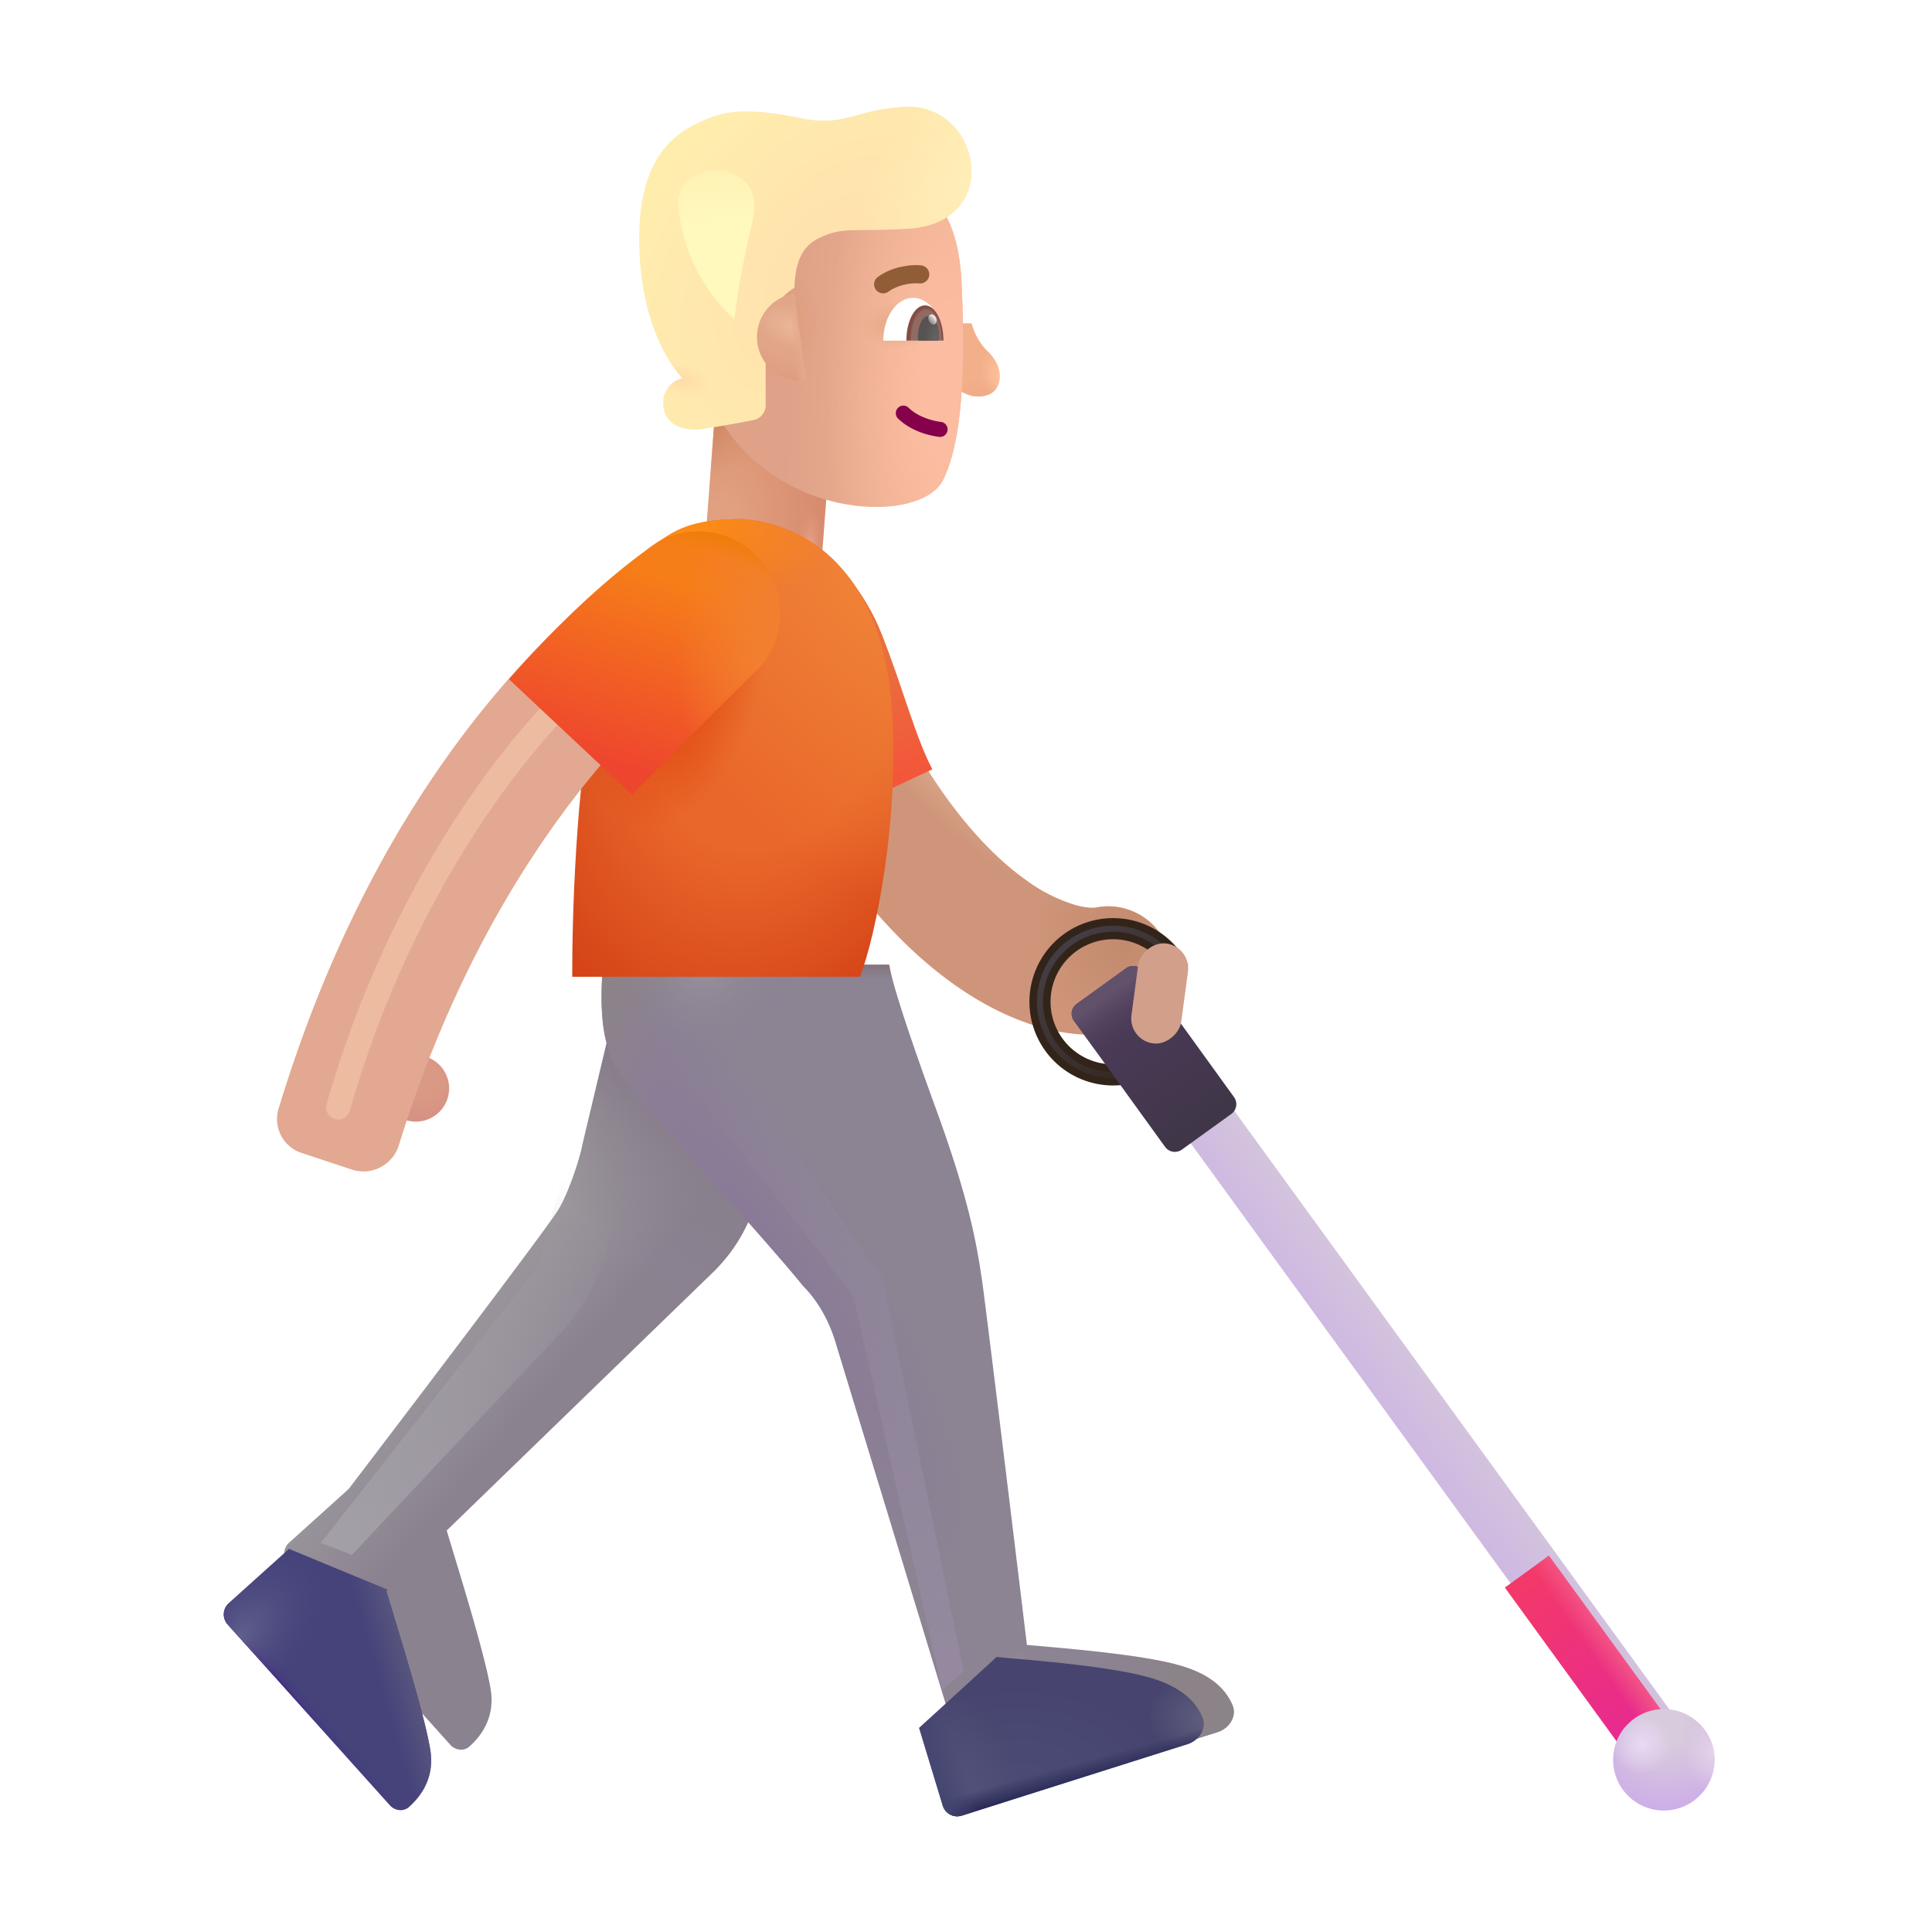 <svg xmlns="http://www.w3.org/2000/svg" width="1em" height="1em" viewBox="0 0 32 32"><g fill="none"><g filter="url(#IconifyId195ad048a32870fdf151783)"><path fill="#CF957A" fill-rule="evenodd" d="M13.796 11.817a1.05 1.05 0 0 0-.486 1.403c1.832 3.77 4.236 4.912 5.72 4.627a1.05 1.05 0 1 0-.395-2.062s-.027.004-.082 0a1.2 1.2 0 0 1-.24-.044a2.7 2.7 0 0 1-.804-.404c-.65-.457-1.494-1.354-2.31-3.035a1.05 1.05 0 0 0-1.403-.485" clip-rule="evenodd"/><path fill="url(#IconifyId195ad048a32870fdf151726)" fill-rule="evenodd" d="M13.796 11.817a1.05 1.05 0 0 0-.486 1.403c1.832 3.77 4.236 4.912 5.72 4.627a1.05 1.05 0 1 0-.395-2.062s-.027.004-.082 0a1.2 1.2 0 0 1-.24-.044a2.7 2.7 0 0 1-.804-.404c-.65-.457-1.494-1.354-2.31-3.035a1.05 1.05 0 0 0-1.403-.485" clip-rule="evenodd"/><path fill="url(#IconifyId195ad048a32870fdf151727)" fill-rule="evenodd" d="M13.796 11.817a1.05 1.05 0 0 0-.486 1.403c1.832 3.77 4.236 4.912 5.72 4.627a1.05 1.05 0 1 0-.395-2.062s-.027.004-.082 0a1.2 1.2 0 0 1-.24-.044a2.7 2.7 0 0 1-.804-.404c-.65-.457-1.494-1.354-2.31-3.035a1.05 1.05 0 0 0-1.403-.485" clip-rule="evenodd"/></g><path stroke="#33241A" stroke-width=".35" d="M19.523 16.058a1.211 1.211 0 1 0-.102 1.24"/><g filter="url(#IconifyId195ad048a32870fdf151784)"><path stroke="url(#IconifyId195ad048a32870fdf151763)" stroke-width=".1" d="M19.537 16.088a1.211 1.211 0 1 0-.117 1.212"/></g><g filter="url(#IconifyId195ad048a32870fdf151785)"><path fill="url(#IconifyId195ad048a32870fdf151764)" fill-rule="evenodd" d="M19.344 17.85a.45.45 0 0 0-.1.629l7.774 10.695a.45.45 0 0 0 .728-.53L19.972 17.95a.45.45 0 0 0-.628-.1" clip-rule="evenodd"/></g><path fill="url(#IconifyId195ad048a32870fdf151765)" d="m24.925 26.295l2.093 2.88a.45.45 0 0 0 .728-.53l-2.092-2.878z"/><path fill="url(#IconifyId195ad048a32870fdf151766)" d="m24.925 26.295l2.093 2.88a.45.45 0 0 0 .728-.53l-2.092-2.878z"/><g filter="url(#IconifyId195ad048a32870fdf151786)"><circle cx=".84" cy=".84" r=".84" fill="url(#IconifyId195ad048a32870fdf151728)" transform="matrix(-1 0 0 1 28.398 28.308)"/><circle cx=".84" cy=".84" r=".84" fill="url(#IconifyId195ad048a32870fdf151729)" transform="matrix(-1 0 0 1 28.398 28.308)"/><circle cx=".84" cy=".84" r=".84" fill="url(#IconifyId195ad048a32870fdf151730)" transform="matrix(-1 0 0 1 28.398 28.308)"/></g><g filter="url(#IconifyId195ad048a32870fdf151787)"><path fill="url(#IconifyId195ad048a32870fdf151767)" d="M18.93 16.083a.2.2 0 0 0-.28-.045l-.817.59a.2.2 0 0 0-.045.28l1.51 2.089a.2.2 0 0 0 .278.044l.818-.59a.2.2 0 0 0 .045-.28z"/><path fill="url(#IconifyId195ad048a32870fdf151768)" d="M18.93 16.083a.2.2 0 0 0-.28-.045l-.817.59a.2.2 0 0 0-.045.28l1.51 2.089a.2.2 0 0 0 .278.044l.818-.59a.2.2 0 0 0 .045-.28z"/></g><g filter="url(#IconifyId195ad048a32870fdf151788)"><rect width=".832" height="1.669" fill="#D19F8A" rx=".416" transform="scale(-1 1)rotate(-7.657 107.238 156.391)"/></g><path fill="url(#IconifyId195ad048a32870fdf151731)" d="M0 0h1.946v3.44H0z" transform="scale(-1 1)rotate(-4.337 82.128 185.62)"/><path fill="url(#IconifyId195ad048a32870fdf151732)" d="M0 0h1.946v3.44H0z" transform="scale(-1 1)rotate(-4.337 82.128 185.62)"/><path fill="url(#IconifyId195ad048a32870fdf151733)" d="M0 0h1.946v3.44H0z" transform="scale(-1 1)rotate(-4.337 82.128 185.62)"/><path fill="url(#IconifyId195ad048a32870fdf151734)" d="M16.352 5.812a1 1 0 0 1-.258-.457h-.18V6.48c.215.137.522.115.613-.09c.078-.175.02-.394-.175-.578"/><path fill="url(#IconifyId195ad048a32870fdf151735)" d="M16.352 5.812a1 1 0 0 1-.258-.457h-.18V6.48c.215.137.522.115.613-.09c.078-.175.02-.394-.175-.578"/><g filter="url(#IconifyId195ad048a32870fdf151789)"><path fill="url(#IconifyId195ad048a32870fdf151769)" d="M16.125 4.848c-.039-.8-.298-1.187-.42-1.3h-3.733l-.062 3.164c.866 2.121 3.511 2.212 3.906 1.445s.353-2.381.309-3.309"/><path fill="url(#IconifyId195ad048a32870fdf151736)" d="M16.125 4.848c-.039-.8-.298-1.187-.42-1.3h-3.733l-.062 3.164c.866 2.121 3.511 2.212 3.906 1.445s.353-2.381.309-3.309"/><path fill="url(#IconifyId195ad048a32870fdf151737)" d="M16.125 4.848c-.039-.8-.298-1.187-.42-1.3h-3.733l-.062 3.164c.866 2.121 3.511 2.212 3.906 1.445s.353-2.381.309-3.309"/><path fill="url(#IconifyId195ad048a32870fdf151738)" d="M16.125 4.848c-.039-.8-.298-1.187-.42-1.3h-3.733l-.062 3.164c.866 2.121 3.511 2.212 3.906 1.445s.353-2.381.309-3.309"/></g><g filter="url(#IconifyId195ad048a32870fdf151790)"><path fill="url(#IconifyId195ad048a32870fdf151739)" d="M15.974 2.496a1.025 1.025 0 0 0-.984-.578c-.86.047-.977.344-1.754.183c-.822-.169-1.227-.12-1.578.04l-.007.003c-.347.157-1.064.483-1.064 1.95c0 1.351.482 2.065.715 2.32l-.046.016c-.231.084-.327.33-.243.562c.071.198.322.311.637.262c.36-.057.624-.106.832-.147a.25.25 0 0 0 .2-.244V5.75c0-.469.33-.749.476-.832c.015-.484.164-.707.406-.824c.4-.194.526-.098 1.484-.157c.965-.058 1.223-.832.926-1.441"/><path fill="url(#IconifyId195ad048a32870fdf151740)" d="M15.974 2.496a1.025 1.025 0 0 0-.984-.578c-.86.047-.977.344-1.754.183c-.822-.169-1.227-.12-1.578.04l-.007.003c-.347.157-1.064.483-1.064 1.95c0 1.351.482 2.065.715 2.32l-.046.016c-.231.084-.327.33-.243.562c.071.198.322.311.637.262c.36-.057.624-.106.832-.147a.25.25 0 0 0 .2-.244V5.75c0-.469.33-.749.476-.832c.015-.484.164-.707.406-.824c.4-.194.526-.098 1.484-.157c.965-.058 1.223-.832.926-1.441"/><path fill="url(#IconifyId195ad048a32870fdf151741)" d="M15.974 2.496a1.025 1.025 0 0 0-.984-.578c-.86.047-.977.344-1.754.183c-.822-.169-1.227-.12-1.578.04l-.007.003c-.347.157-1.064.483-1.064 1.95c0 1.351.482 2.065.715 2.32l-.046.016c-.231.084-.327.33-.243.562c.071.198.322.311.637.262c.36-.057.624-.106.832-.147a.25.25 0 0 0 .2-.244V5.75c0-.469.33-.749.476-.832c.015-.484.164-.707.406-.824c.4-.194.526-.098 1.484-.157c.965-.058 1.223-.832.926-1.441"/></g><path fill="url(#IconifyId195ad048a32870fdf151742)" d="m13.354 6.303l-.2-1.44a.727.727 0 0 0 .2 1.44"/><path fill="url(#IconifyId195ad048a32870fdf151743)" d="m13.354 6.303l-.2-1.44a.727.727 0 0 0 .2 1.44"/><path fill="url(#IconifyId195ad048a32870fdf151770)" d="m13.354 6.303l-.2-1.44a.727.727 0 0 0 .2 1.44"/><g filter="url(#IconifyId195ad048a32870fdf151791)"><path fill="url(#IconifyId195ad048a32870fdf151771)" d="m8.65 19.945l.89-3.734h1.781c.052.614.152 2.215.29 3.515s-.493 2.032-.766 2.313L6.399 26.35c.198.662.627 2.025.727 2.625c.077.462-.145.768-.351.953c-.093.083-.235.064-.318-.03l-2.688-2.995a.25.25 0 0 1 .02-.352l.985-.888c1.042-1.365 3.19-4.194 3.453-4.594c.182-.276.39-.917.422-1.125"/><path fill="url(#IconifyId195ad048a32870fdf151744)" d="m8.65 19.945l.89-3.734h1.781c.052.614.152 2.215.29 3.515s-.493 2.032-.766 2.313L6.399 26.35c.198.662.627 2.025.727 2.625c.077.462-.145.768-.351.953c-.093.083-.235.064-.318-.03l-2.688-2.995a.25.25 0 0 1 .02-.352l.985-.888c1.042-1.365 3.19-4.194 3.453-4.594c.182-.276.39-.917.422-1.125"/><path fill="url(#IconifyId195ad048a32870fdf151745)" d="m8.65 19.945l.89-3.734h1.781c.052.614.152 2.215.29 3.515s-.493 2.032-.766 2.313L6.399 26.35c.198.662.627 2.025.727 2.625c.077.462-.145.768-.351.953c-.093.083-.235.064-.318-.03l-2.688-2.995a.25.25 0 0 1 .02-.352l.985-.888c1.042-1.365 3.19-4.194 3.453-4.594c.182-.276.39-.917.422-1.125"/></g><g filter="url(#IconifyId195ad048a32870fdf151792)"><path fill="#8C8393" d="M15.001 18.562c-.383-1.05-.716-2.028-.773-2.383H9.486c-.1 1.375.144 1.713.773 2.422c.693.782 2.172 2.43 2.54 2.895c.35.35.5.789.554.98l2.262 7.43a.25.25 0 0 0 .315.166l3.737-1.183c.195-.061.326-.265.244-.452c-.107-.245-.333-.5-.886-.656c-.663-.187-1.943-.284-2.516-.336c-.213-1.766-.66-5.431-.734-5.969c-.094-.672-.227-1.414-.774-2.914"/><path fill="url(#IconifyId195ad048a32870fdf151746)" d="M15.001 18.562c-.383-1.05-.716-2.028-.773-2.383H9.486c-.1 1.375.144 1.713.773 2.422c.693.782 2.172 2.43 2.54 2.895c.35.35.5.789.554.98l2.262 7.43a.25.25 0 0 0 .315.166l3.737-1.183c.195-.061.326-.265.244-.452c-.107-.245-.333-.5-.886-.656c-.663-.187-1.943-.284-2.516-.336c-.213-1.766-.66-5.431-.734-5.969c-.094-.672-.227-1.414-.774-2.914"/><path fill="url(#IconifyId195ad048a32870fdf151747)" d="M15.001 18.562c-.383-1.05-.716-2.028-.773-2.383H9.486c-.1 1.375.144 1.713.773 2.422c.693.782 2.172 2.43 2.54 2.895c.35.35.5.789.554.98l2.262 7.43a.25.25 0 0 0 .315.166l3.737-1.183c.195-.061.326-.265.244-.452c-.107-.245-.333-.5-.886-.656c-.663-.187-1.943-.284-2.516-.336c-.213-1.766-.66-5.431-.734-5.969c-.094-.672-.227-1.414-.774-2.914"/><path fill="url(#IconifyId195ad048a32870fdf151772)" d="M15.001 18.562c-.383-1.05-.716-2.028-.773-2.383H9.486c-.1 1.375.144 1.713.773 2.422c.693.782 2.172 2.43 2.54 2.895c.35.35.5.789.554.98l2.262 7.43a.25.25 0 0 0 .315.166l3.737-1.183c.195-.061.326-.265.244-.452c-.107-.245-.333-.5-.886-.656c-.663-.187-1.943-.284-2.516-.336c-.213-1.766-.66-5.431-.734-5.969c-.094-.672-.227-1.414-.774-2.914"/><path fill="url(#IconifyId195ad048a32870fdf151748)" d="M15.001 18.562c-.383-1.05-.716-2.028-.773-2.383H9.486c-.1 1.375.144 1.713.773 2.422c.693.782 2.172 2.43 2.54 2.895c.35.35.5.789.554.98l2.262 7.43a.25.25 0 0 0 .315.166l3.737-1.183c.195-.061.326-.265.244-.452c-.107-.245-.333-.5-.886-.656c-.663-.187-1.943-.284-2.516-.336c-.213-1.766-.66-5.431-.734-5.969c-.094-.672-.227-1.414-.774-2.914"/><path fill="url(#IconifyId195ad048a32870fdf151749)" d="M15.001 18.562c-.383-1.05-.716-2.028-.773-2.383H9.486c-.1 1.375.144 1.713.773 2.422c.693.782 2.172 2.43 2.54 2.895c.35.35.5.789.554.98l2.262 7.43a.25.25 0 0 0 .315.166l3.737-1.183c.195-.061.326-.265.244-.452c-.107-.245-.333-.5-.886-.656c-.663-.187-1.943-.284-2.516-.336c-.213-1.766-.66-5.431-.734-5.969c-.094-.672-.227-1.414-.774-2.914"/></g><path fill="url(#IconifyId195ad048a32870fdf151750)" d="m15.224 28.62l.391 1.286a.25.25 0 0 0 .315.166l3.737-1.183c.195-.061.326-.265.244-.452c-.107-.245-.333-.5-.886-.656c-.591-.167-1.673-.262-2.306-.317l-.21-.019v-.002z"/><path fill="url(#IconifyId195ad048a32870fdf151751)" d="m15.224 28.62l.391 1.286a.25.25 0 0 0 .315.166l3.737-1.183c.195-.061.326-.265.244-.452c-.107-.245-.333-.5-.886-.656c-.591-.167-1.673-.262-2.306-.317l-.21-.019v-.002z"/><path fill="url(#IconifyId195ad048a32870fdf151752)" d="m15.224 28.62l.391 1.286a.25.25 0 0 0 .315.166l3.737-1.183c.195-.061.326-.265.244-.452c-.107-.245-.333-.5-.886-.656c-.591-.167-1.673-.262-2.306-.317l-.21-.019v-.002z"/><path fill="url(#IconifyId195ad048a32870fdf151773)" d="m15.224 28.62l.391 1.286a.25.25 0 0 0 .315.166l3.737-1.183c.195-.061.326-.265.244-.452c-.107-.245-.333-.5-.886-.656c-.591-.167-1.673-.262-2.306-.317l-.21-.019v-.002z"/><path fill="url(#IconifyId195ad048a32870fdf151774)" d="m15.224 28.62l.391 1.286a.25.25 0 0 0 .315.166l3.737-1.183c.195-.061.326-.265.244-.452c-.107-.245-.333-.5-.886-.656c-.591-.167-1.673-.262-2.306-.317l-.21-.019v-.002z"/><path fill="#45437A" d="m4.783 25.653l1.638.678l-.022.02l.107.355c.217.713.536 1.764.62 2.27c.077.462-.145.768-.35.953c-.094.083-.235.064-.319-.03L3.77 26.905a.25.25 0 0 1 .02-.352l.985-.888z"/><path fill="url(#IconifyId195ad048a32870fdf151775)" d="m4.783 25.653l1.638.678l-.022.02l.107.355c.217.713.536 1.764.62 2.27c.077.462-.145.768-.35.953c-.094.083-.235.064-.319-.03L3.77 26.905a.25.25 0 0 1 .02-.352l.985-.888z"/><path fill="url(#IconifyId195ad048a32870fdf151776)" d="m4.783 25.653l1.638.678l-.022.02l.107.355c.217.713.536 1.764.62 2.27c.077.462-.145.768-.35.953c-.094.083-.235.064-.319-.03L3.77 26.905a.25.25 0 0 1 .02-.352l.985-.888z"/><path fill="url(#IconifyId195ad048a32870fdf151753)" d="m4.783 25.653l1.638.678l-.022.02l.107.355c.217.713.536 1.764.62 2.27c.077.462-.145.768-.35.953c-.094.083-.235.064-.319-.03L3.77 26.905a.25.25 0 0 1 .02-.352l.985-.888z"/><path fill="url(#IconifyId195ad048a32870fdf151777)" d="M14.603 10.5c-.281-.713-.774-1.224-.985-1.39l.04 4.468l1.785-.836c-.278-.524-.489-1.352-.84-2.242"/><path fill="url(#IconifyId195ad048a32870fdf151754)" d="M12.294 8.597c-.89 0-1.137.215-1.434.407L9.838 11.6c-.3 1.4-.364 3.636-.36 4.578h4.766c.258-.656.678-2.675.516-4.578c-.164-1.93-1.207-2.902-2.465-3.004"/><path fill="url(#IconifyId195ad048a32870fdf151755)" d="M12.294 8.597c-.89 0-1.137.215-1.434.407L9.838 11.6c-.3 1.4-.364 3.636-.36 4.578h4.766c.258-.656.678-2.675.516-4.578c-.164-1.93-1.207-2.902-2.465-3.004"/><path fill="url(#IconifyId195ad048a32870fdf151756)" d="M12.294 8.597c-.89 0-1.137.215-1.434.407L9.838 11.6c-.3 1.4-.364 3.636-.36 4.578h4.766c.258-.656.678-2.675.516-4.578c-.164-1.93-1.207-2.902-2.465-3.004"/><path fill="url(#IconifyId195ad048a32870fdf151757)" d="M12.294 8.597c-.89 0-1.137.215-1.434.407L9.838 11.6c-.3 1.4-.364 3.636-.36 4.578h4.766c.258-.656.678-2.675.516-4.578c-.164-1.93-1.207-2.902-2.465-3.004"/><circle cx=".551" cy=".551" r=".551" fill="url(#IconifyId195ad048a32870fdf151758)" transform="matrix(-1 0 0 1 7.439 17.476)"/><g filter="url(#IconifyId195ad048a32870fdf151793)"><path fill="#E2A891" fill-rule="evenodd" d="M5.981 19.223a.614.614 0 0 0 .776-.407c1.215-3.921 3.166-6.29 4.542-7.545c.438-.4.516-1.082.128-1.53c-.346-.4-.944-.472-1.348-.129c-1.626 1.38-3.91 3.975-5.316 8.605a.59.59 0 0 0 .382.729z" clip-rule="evenodd"/></g><g filter="url(#IconifyId195ad048a32870fdf151794)"><path stroke="#EDBB9F" stroke-linecap="round" stroke-width=".4" d="M9.632 11.344c-.896.76-2.956 3.225-4.031 7"/></g><path fill="url(#IconifyId195ad048a32870fdf151778)" d="M12.43 11.203a1.355 1.355 0 1 0-1.73-2.088c-.951.692-1.79 1.592-2.27 2.135l2.039 1.914c.308-.32 1.382-1.393 1.96-1.96"/><path fill="url(#IconifyId195ad048a32870fdf151759)" d="M12.43 11.203a1.355 1.355 0 1 0-1.73-2.088c-.951.692-1.79 1.592-2.27 2.135l2.039 1.914c.308-.32 1.382-1.393 1.96-1.96"/><path fill="url(#IconifyId195ad048a32870fdf151760)" d="M12.43 11.203a1.355 1.355 0 1 0-1.73-2.088c-.951.692-1.79 1.592-2.27 2.135l2.039 1.914c.308-.32 1.382-1.393 1.96-1.96"/><path fill="#86004C" fill-rule="evenodd" d="M14.873 6.756a.125.125 0 0 0 .002.177c.238.233.582.293.692.304a.125.125 0 0 0 .025-.248c-.094-.01-.366-.062-.542-.235a.125.125 0 0 0-.177.002" clip-rule="evenodd"/><g filter="url(#IconifyId195ad048a32870fdf151795)"><path fill="#915D37" fill-rule="evenodd" d="M15.106 4.61a.8.8 0 0 1 .217-.016a.15.15 0 1 0 .037-.298a1 1 0 0 0-.313.02a1 1 0 0 0-.408.172a.15.15 0 1 0 .178.242c.085-.063.19-.1.289-.12" clip-rule="evenodd"/></g><path fill="#fff" d="M15.618 5.642h-.988c0-.391.221-.709.494-.709s.494.318.494.71"/><path fill="url(#IconifyId195ad048a32870fdf151761)" d="M15.013 5.642v-.004c0-.32.137-.58.307-.58s.306.26.306.58v.004z"/><path fill="url(#IconifyId195ad048a32870fdf151762)" d="m15.208 5.642l-.004-.072c0-.185.079-.336.176-.336s.176.15.176.336l-.004.072z"/><ellipse cx=".064" cy=".088" fill="url(#IconifyId195ad048a32870fdf151779)" rx=".064" ry=".088" transform="scale(-1 1)rotate(24.61 -19.616 -32.861)"/><g filter="url(#IconifyId195ad048a32870fdf151796)"><path fill="url(#IconifyId195ad048a32870fdf151780)" d="m14.618 21.18l1.344 6.5l-.36.312l-1.468-6.531l-3.016-3.875l.704-.485z"/></g><g filter="url(#IconifyId195ad048a32870fdf151797)"><path fill="url(#IconifyId195ad048a32870fdf151781)" d="m8.79 21.127l-3.476 4.428l.514.199l3.484-3.708a3 3 0 0 0 .761-1.493l.19-1l-.751-.774l-.544 1.994a1 1 0 0 1-.178.354"/></g><g filter="url(#IconifyId195ad048a32870fdf151798)"><path fill="url(#IconifyId195ad048a32870fdf151782)" d="M12.441 3.77a13 13 0 0 0-.277 1.52a2.9 2.9 0 0 1-.928-1.871c-.05-.498.575-.757 1-.49c.305.192.291.49.205.84"/></g><defs><radialGradient id="IconifyId195ad048a32870fdf151726" cx="0" cy="0" r="1" gradientTransform="matrix(2.344 2.75 -.609 .519 15.471 12.582)" gradientUnits="userSpaceOnUse"><stop stop-color="#DFB091"/><stop offset="1" stop-color="#DFB091" stop-opacity="0"/></radialGradient><radialGradient id="IconifyId195ad048a32870fdf151727" cx="0" cy="0" r="1" gradientTransform="rotate(176.424 9.293 8.48)scale(1.503 1.625)" gradientUnits="userSpaceOnUse"><stop stop-color="#C28A6E"/><stop offset="1" stop-color="#C28A6E" stop-opacity="0"/></radialGradient><radialGradient id="IconifyId195ad048a32870fdf151728" cx="0" cy="0" r="1" gradientTransform="matrix(0 1.57 -1.461 0 .84 .234)" gradientUnits="userSpaceOnUse"><stop offset=".238" stop-color="#D8CBDD"/><stop offset="1" stop-color="#CCAAE9"/></radialGradient><radialGradient id="IconifyId195ad048a32870fdf151729" cx="0" cy="0" r="1" gradientTransform="rotate(-14.821 2.856 -4.348)scale(.489)" gradientUnits="userSpaceOnUse"><stop stop-color="#E9D9F5"/><stop offset="1" stop-color="#E9D9F5" stop-opacity="0"/></radialGradient><radialGradient id="IconifyId195ad048a32870fdf151730" cx="0" cy="0" r="1" gradientTransform="matrix(.504 0 0 .669 0 .727)" gradientUnits="userSpaceOnUse"><stop stop-color="#E4D4EA"/><stop offset="1" stop-color="#E4D4EA" stop-opacity="0"/></radialGradient><radialGradient id="IconifyId195ad048a32870fdf151731" cx="0" cy="0" r="1" gradientTransform="matrix(-.052 -2.213 1.599 -.037 1.708 2.01)" gradientUnits="userSpaceOnUse"><stop offset=".116" stop-color="#E1A181"/><stop offset="1" stop-color="#D88C6E"/></radialGradient><radialGradient id="IconifyId195ad048a32870fdf151732" cx="0" cy="0" r="1" gradientTransform="matrix(-.536 .664 -.9 -.726 2.062 .438)" gradientUnits="userSpaceOnUse"><stop stop-color="#CD875F"/><stop offset="1" stop-color="#D5916D" stop-opacity="0"/></radialGradient><radialGradient id="IconifyId195ad048a32870fdf151733" cx="0" cy="0" r="1" gradientTransform="matrix(.011 -.869 .24 .003 .214 2.413)" gradientUnits="userSpaceOnUse"><stop stop-color="#ECA78E"/><stop offset="1" stop-color="#DA8D72" stop-opacity="0"/></radialGradient><radialGradient id="IconifyId195ad048a32870fdf151734" cx="0" cy="0" r="1" gradientTransform="rotate(151.587 7.53 5.231)scale(.542 .765)" gradientUnits="userSpaceOnUse"><stop offset=".101" stop-color="#FEC19D"/><stop offset=".684" stop-color="#F2B08A"/></radialGradient><radialGradient id="IconifyId195ad048a32870fdf151735" cx="0" cy="0" r="1" gradientTransform="matrix(.12 -.292 .438 .18 16.237 6.567)" gradientUnits="userSpaceOnUse"><stop stop-color="#F0AA89"/><stop offset="1" stop-color="#F0AA89" stop-opacity="0"/></radialGradient><radialGradient id="IconifyId195ad048a32870fdf151736" cx="0" cy="0" r="1" gradientTransform="matrix(.844 -.047 .057 1.029 12.978 5.547)" gradientUnits="userSpaceOnUse"><stop offset=".156" stop-color="#DD9C79"/><stop offset="1" stop-color="#DD9C79" stop-opacity="0"/></radialGradient><radialGradient id="IconifyId195ad048a32870fdf151737" cx="0" cy="0" r="1" gradientTransform="matrix(0 -5.188 2.016 0 15.874 6.734)" gradientUnits="userSpaceOnUse"><stop offset=".219" stop-color="#FBBCA1"/><stop offset="1" stop-color="#FBBCA1" stop-opacity="0"/></radialGradient><radialGradient id="IconifyId195ad048a32870fdf151738" cx="0" cy="0" r="1" gradientTransform="matrix(0 .391 -.609 0 15.046 5.593)" gradientUnits="userSpaceOnUse"><stop offset=".155" stop-color="#E6AA86"/><stop offset="1" stop-color="#E6AA86" stop-opacity="0"/></radialGradient><radialGradient id="IconifyId195ad048a32870fdf151739" cx="0" cy="0" r="1" gradientTransform="matrix(-2.407 -1.948 2.961 -3.659 13.824 4.591)" gradientUnits="userSpaceOnUse"><stop offset=".194" stop-color="#FFE2AD"/><stop offset="1" stop-color="#FFEDAE"/></radialGradient><radialGradient id="IconifyId195ad048a32870fdf151740" cx="0" cy="0" r="1" gradientTransform="matrix(-1.2 -.875 1.408 -1.931 16.09 3.078)" gradientUnits="userSpaceOnUse"><stop stop-color="#FFEEB8"/><stop offset="1" stop-color="#FFEEB8" stop-opacity="0"/></radialGradient><radialGradient id="IconifyId195ad048a32870fdf151741" cx="0" cy="0" r="1" gradientTransform="matrix(.523 .148 -.073 .257 11.257 6.422)" gradientUnits="userSpaceOnUse"><stop offset=".197" stop-color="#FFDDA9"/><stop offset="1" stop-color="#FFDDA9" stop-opacity="0"/></radialGradient><radialGradient id="IconifyId195ad048a32870fdf151742" cx="0" cy="0" r="1" gradientTransform="rotate(-163.812 6.987 1.776)scale(.757 .369)" gradientUnits="userSpaceOnUse"><stop offset=".17" stop-color="#EBB497"/><stop offset="1" stop-color="#E1A587"/></radialGradient><radialGradient id="IconifyId195ad048a32870fdf151743" cx="0" cy="0" r="1" gradientTransform="rotate(100.843 4.466 8.008)scale(1.201 1.252)" gradientUnits="userSpaceOnUse"><stop offset=".556" stop-color="#E1A38B" stop-opacity="0"/><stop offset="1" stop-color="#DD9A7E"/></radialGradient><radialGradient id="IconifyId195ad048a32870fdf151744" cx="0" cy="0" r="1" gradientTransform="matrix(-2.454 2.94 -5.967 -4.98 10.865 18.024)" gradientUnits="userSpaceOnUse"><stop offset=".434" stop-color="#887E8B"/><stop offset="1" stop-color="#887E8B" stop-opacity="0"/></radialGradient><radialGradient id="IconifyId195ad048a32870fdf151745" cx="0" cy="0" r="1" gradientTransform="rotate(143.616 2.462 11.357)scale(1.106 6.644)" gradientUnits="userSpaceOnUse"><stop offset=".043" stop-color="#695C75"/><stop offset="1" stop-color="#695C75" stop-opacity="0"/></radialGradient><radialGradient id="IconifyId195ad048a32870fdf151746" cx="0" cy="0" r="1" gradientTransform="rotate(-122.302 11.733 7.146)scale(6.082 1.602)" gradientUnits="userSpaceOnUse"><stop offset=".07" stop-color="#897998"/><stop offset="1" stop-color="#897998" stop-opacity="0"/></radialGradient><radialGradient id="IconifyId195ad048a32870fdf151747" cx="0" cy="0" r="1" gradientTransform="matrix(0 1.422 -1.386 0 11.15 16.18)" gradientUnits="userSpaceOnUse"><stop stop-color="#99919A"/><stop offset="1" stop-color="#8C8393" stop-opacity="0"/></radialGradient><radialGradient id="IconifyId195ad048a32870fdf151748" cx="0" cy="0" r="1" gradientTransform="matrix(-.141 -.18 .646 -.505 15.845 28.093)" gradientUnits="userSpaceOnUse"><stop stop-color="#A19DA6"/><stop offset="1" stop-color="#A19DA6" stop-opacity="0"/></radialGradient><radialGradient id="IconifyId195ad048a32870fdf151749" cx="0" cy="0" r="1" gradientTransform="matrix(-6.375 -1.812 4.675 -16.442 15.525 19.226)" gradientUnits="userSpaceOnUse"><stop offset=".802" stop-color="#8C8388" stop-opacity="0"/><stop offset="1" stop-color="#8C8388"/></radialGradient><radialGradient id="IconifyId195ad048a32870fdf151750" cx="0" cy="0" r="1" gradientTransform="matrix(.094 -1.531 2.456 .15 16.978 29.445)" gradientUnits="userSpaceOnUse"><stop stop-color="#4A4B75"/><stop offset="1" stop-color="#47456F"/></radialGradient><radialGradient id="IconifyId195ad048a32870fdf151751" cx="0" cy="0" r="1" gradientTransform="matrix(-1.062 -.219 .151 -.735 20.087 28.508)" gradientUnits="userSpaceOnUse"><stop stop-color="#63617E"/><stop offset="1" stop-color="#63617E" stop-opacity="0"/></radialGradient><radialGradient id="IconifyId195ad048a32870fdf151752" cx="0" cy="0" r="1" gradientTransform="matrix(-.594 -1.719 .848 -.293 16.072 29.742)" gradientUnits="userSpaceOnUse"><stop offset=".08" stop-color="#515279"/><stop offset="1" stop-color="#515279" stop-opacity="0"/></radialGradient><radialGradient id="IconifyId195ad048a32870fdf151753" cx="0" cy="0" r="1" gradientTransform="rotate(-47.125 33.063 9.034)scale(1.998 1.105)" gradientUnits="userSpaceOnUse"><stop stop-color="#60618D"/><stop offset="1" stop-color="#46437B" stop-opacity="0"/></radialGradient><radialGradient id="IconifyId195ad048a32870fdf151754" cx="0" cy="0" r="1" gradientTransform="rotate(107.896 2.287 10.348)scale(6.305 4.438)" gradientUnits="userSpaceOnUse"><stop offset=".446" stop-color="#E9672B"/><stop offset="1" stop-color="#D34015"/></radialGradient><radialGradient id="IconifyId195ad048a32870fdf151755" cx="0" cy="0" r="1" gradientTransform="matrix(-3.062 2.844 -4.824 -5.195 14.493 9.726)" gradientUnits="userSpaceOnUse"><stop stop-color="#F08337"/><stop offset="1" stop-color="#F08337" stop-opacity="0"/></radialGradient><radialGradient id="IconifyId195ad048a32870fdf151756" cx="0" cy="0" r="1" gradientTransform="rotate(102.458 1.142 9.997)scale(2.752 1.488)" gradientUnits="userSpaceOnUse"><stop stop-color="#DD3E06"/><stop offset="1" stop-color="#DD3E06" stop-opacity="0"/></radialGradient><radialGradient id="IconifyId195ad048a32870fdf151757" cx="0" cy="0" r="1" gradientTransform="matrix(2.718 .308 -.161 1.424 11.118 8.597)" gradientUnits="userSpaceOnUse"><stop offset=".213" stop-color="#FC8C16"/><stop offset="1" stop-color="#FC8C16" stop-opacity="0"/></radialGradient><radialGradient id="IconifyId195ad048a32870fdf151758" cx="0" cy="0" r="1" gradientTransform="rotate(90 .008 .406)scale(.906)" gradientUnits="userSpaceOnUse"><stop offset=".256" stop-color="#DA9984"/><stop offset="1" stop-color="#D38E84"/></radialGradient><radialGradient id="IconifyId195ad048a32870fdf151759" cx="0" cy="0" r="1" gradientTransform="matrix(-1.727 -.109 .205 -3.241 12.939 10.523)" gradientUnits="userSpaceOnUse"><stop offset=".235" stop-color="#F27F2F"/><stop offset="1" stop-color="#F27F2F" stop-opacity="0"/></radialGradient><radialGradient id="IconifyId195ad048a32870fdf151760" cx="0" cy="0" r="1" gradientTransform="matrix(.406 -3.156 3.68 .474 10.962 11.758)" gradientUnits="userSpaceOnUse"><stop offset=".839" stop-color="#F07F0F" stop-opacity="0"/><stop offset=".958" stop-color="#EF7C07"/></radialGradient><radialGradient id="IconifyId195ad048a32870fdf151761" cx="0" cy="0" r="1" gradientTransform="matrix(-.273 0 0 -.531 15.341 5.62)" gradientUnits="userSpaceOnUse"><stop offset=".895" stop-color="#916A62"/><stop offset="1" stop-color="#824D44"/></radialGradient><radialGradient id="IconifyId195ad048a32870fdf151762" cx="0" cy="0" r="1" gradientTransform="matrix(-.25 0 0 -.541 15.509 5.642)" gradientUnits="userSpaceOnUse"><stop stop-color="#666361"/><stop offset=".813" stop-color="#565352"/></radialGradient><linearGradient id="IconifyId195ad048a32870fdf151763" x1="17.682" x2="19.565" y1="15.605" y2="17.644" gradientUnits="userSpaceOnUse"><stop stop-color="#443D44"/><stop offset="1" stop-color="#443D44" stop-opacity="0"/></linearGradient><linearGradient id="IconifyId195ad048a32870fdf151764" x1="23.128" x2="21.878" y1="21.894" y2="22.831" gradientUnits="userSpaceOnUse"><stop stop-color="#D4C6DC"/><stop offset="1" stop-color="#CDB4E3"/></linearGradient><linearGradient id="IconifyId195ad048a32870fdf151765" x1="26.792" x2="25.057" y1="28.738" y2="26.394" gradientUnits="userSpaceOnUse"><stop stop-color="#E82B8E"/><stop offset="1" stop-color="#F3386A"/></linearGradient><linearGradient id="IconifyId195ad048a32870fdf151766" x1="26.737" x2="26.379" y1="27.175" y2="27.425" gradientUnits="userSpaceOnUse"><stop stop-color="#F35886"/><stop offset="1" stop-color="#F35886" stop-opacity="0"/></linearGradient><linearGradient id="IconifyId195ad048a32870fdf151767" x1="18.268" x2="20.018" y1="16.441" y2="18.738" gradientUnits="userSpaceOnUse"><stop stop-color="#4D3B5C"/><stop offset="1" stop-color="#3F3647"/></linearGradient><linearGradient id="IconifyId195ad048a32870fdf151768" x1="18.159" x2="18.682" y1="16.503" y2="17.269" gradientUnits="userSpaceOnUse"><stop offset=".098" stop-color="#62516B"/><stop offset="1" stop-color="#483A55" stop-opacity="0"/></linearGradient><linearGradient id="IconifyId195ad048a32870fdf151769" x1="13.29" x2="16.153" y1="6.289" y2="6.461" gradientUnits="userSpaceOnUse"><stop stop-color="#DFA289"/><stop offset="1" stop-color="#F2B592"/></linearGradient><linearGradient id="IconifyId195ad048a32870fdf151770" x1="13.257" x2="13.109" y1="5.498" y2="5.51" gradientUnits="userSpaceOnUse"><stop stop-color="#E5A88D"/><stop offset="1" stop-color="#E4A88B" stop-opacity="0"/></linearGradient><linearGradient id="IconifyId195ad048a32870fdf151771" x1="9.845" x2="7.616" y1="22.883" y2="20.939" gradientUnits="userSpaceOnUse"><stop offset=".211" stop-color="#8B8290"/><stop offset="1" stop-color="#9F9C9F"/></linearGradient><linearGradient id="IconifyId195ad048a32870fdf151772" x1="12.072" x2="12.072" y1="16.07" y2="16.414" gradientUnits="userSpaceOnUse"><stop offset=".136" stop-color="#817076"/><stop offset="1" stop-color="#817076" stop-opacity="0"/></linearGradient><linearGradient id="IconifyId195ad048a32870fdf151773" x1="17.54" x2="17.454" y1="29.617" y2="29.304" gradientUnits="userSpaceOnUse"><stop stop-color="#282955"/><stop offset="1" stop-color="#282955" stop-opacity="0"/></linearGradient><linearGradient id="IconifyId195ad048a32870fdf151774" x1="15.572" x2="16.15" y1="29.992" y2="29.773" gradientUnits="userSpaceOnUse"><stop offset=".064" stop-color="#444571"/><stop offset="1" stop-color="#444571" stop-opacity="0"/></linearGradient><linearGradient id="IconifyId195ad048a32870fdf151775" x1="6.962" x2="6.368" y1="27.976" y2="28.148" gradientUnits="userSpaceOnUse"><stop stop-color="#5A577E"/><stop offset="1" stop-color="#5A577E" stop-opacity="0"/></linearGradient><linearGradient id="IconifyId195ad048a32870fdf151776" x1="4.837" x2="5.017" y1="28.051" y2="27.902" gradientUnits="userSpaceOnUse"><stop stop-color="#492D85"/><stop offset="0" stop-color="#443A80"/><stop offset="1" stop-color="#46437B" stop-opacity="0"/></linearGradient><linearGradient id="IconifyId195ad048a32870fdf151777" x1="15.118" x2="14.243" y1="12.836" y2="10.445" gradientUnits="userSpaceOnUse"><stop stop-color="#F3563A"/><stop offset=".787" stop-color="#EA6F3E"/></linearGradient><linearGradient id="IconifyId195ad048a32870fdf151778" x1="11.087" x2="9.978" y1="9.117" y2="12.57" gradientUnits="userSpaceOnUse"><stop offset=".118" stop-color="#F67E18"/><stop offset="1" stop-color="#EE462E"/></linearGradient><linearGradient id="IconifyId195ad048a32870fdf151779" x1="-.007" x2=".179" y1=".05" y2=".11" gradientUnits="userSpaceOnUse"><stop stop-color="#fff"/><stop offset="1" stop-color="#fff" stop-opacity="0"/></linearGradient><linearGradient id="IconifyId195ad048a32870fdf151780" x1="15.743" x2="11.118" y1="27.414" y2="17.273" gradientUnits="userSpaceOnUse"><stop stop-color="#94899E"/><stop offset="1" stop-color="#94899E" stop-opacity="0"/></linearGradient><linearGradient id="IconifyId195ad048a32870fdf151781" x1="5.599" x2="9.91" y1="25.323" y2="19.951" gradientUnits="userSpaceOnUse"><stop stop-color="#A39FA7"/><stop offset="1" stop-color="#A39FA7" stop-opacity="0"/></linearGradient><linearGradient id="IconifyId195ad048a32870fdf151782" x1="12.041" x2="11.596" y1="4.923" y2="2.024" gradientUnits="userSpaceOnUse"><stop offset=".421" stop-color="#FFF9BD"/><stop offset="1" stop-color="#FFF9BD" stop-opacity="0"/></linearGradient><filter id="IconifyId195ad048a32870fdf151783" width="7.179" height="6.928" x="12.704" y="10.961" color-interpolation-filters="sRGB" filterUnits="userSpaceOnUse"><feFlood flood-opacity="0" result="BackgroundImageFix"/><feBlend in="SourceGraphic" in2="BackgroundImageFix" result="shape"/><feColorMatrix in="SourceAlpha" result="hardAlpha" values="0 0 0 0 0 0 0 0 0 0 0 0 0 0 0 0 0 0 127 0"/><feOffset dx="-.5" dy="-.75"/><feGaussianBlur stdDeviation=".5"/><feComposite in2="hardAlpha" k2="-1" k3="1" operator="arithmetic"/><feColorMatrix values="0 0 0 0 0.722 0 0 0 0 0.431 0 0 0 0 0.439 0 0 0 1 0"/><feBlend in2="shape" result="effect1_innerShadow_2_3267"/></filter><filter id="IconifyId195ad048a32870fdf151784" width="2.607" height="2.722" x="17.076" y="15.232" color-interpolation-filters="sRGB" filterUnits="userSpaceOnUse"><feFlood flood-opacity="0" result="BackgroundImageFix"/><feBlend in="SourceGraphic" in2="BackgroundImageFix" result="shape"/><feGaussianBlur result="effect1_foregroundBlur_2_3267" stdDeviation=".05"/></filter><filter id="IconifyId195ad048a32870fdf151785" width="8.674" height="11.796" x="19.158" y="17.564" color-interpolation-filters="sRGB" filterUnits="userSpaceOnUse"><feFlood flood-opacity="0" result="BackgroundImageFix"/><feBlend in="SourceGraphic" in2="BackgroundImageFix" result="shape"/><feColorMatrix in="SourceAlpha" result="hardAlpha" values="0 0 0 0 0 0 0 0 0 0 0 0 0 0 0 0 0 0 127 0"/><feOffset dy="-.2"/><feGaussianBlur stdDeviation=".2"/><feComposite in2="hardAlpha" k2="-1" k3="1" operator="arithmetic"/><feColorMatrix values="0 0 0 0 0.741 0 0 0 0 0.647 0 0 0 0 0.812 0 0 0 1 0"/><feBlend in2="shape" result="effect1_innerShadow_2_3267"/></filter><filter id="IconifyId195ad048a32870fdf151786" width="1.68" height="1.68" x="26.718" y="28.308" color-interpolation-filters="sRGB" filterUnits="userSpaceOnUse"><feFlood flood-opacity="0" result="BackgroundImageFix"/><feBlend in="SourceGraphic" in2="BackgroundImageFix" result="shape"/><feColorMatrix in="SourceAlpha" result="hardAlpha" values="0 0 0 0 0 0 0 0 0 0 0 0 0 0 0 0 0 0 127 0"/><feOffset/><feGaussianBlur stdDeviation=".1"/><feComposite in2="hardAlpha" k2="-1" k3="1" operator="arithmetic"/><feColorMatrix values="0 0 0 0 0.835 0 0 0 0 0.82 0 0 0 0 0.835 0 0 0 1 0"/><feBlend in2="shape" result="effect1_innerShadow_2_3267"/></filter><filter id="IconifyId195ad048a32870fdf151787" width="2.726" height="3.079" x="17.75" y="16" color-interpolation-filters="sRGB" filterUnits="userSpaceOnUse"><feFlood flood-opacity="0" result="BackgroundImageFix"/><feBlend in="SourceGraphic" in2="BackgroundImageFix" result="shape"/><feColorMatrix in="SourceAlpha" result="hardAlpha" values="0 0 0 0 0 0 0 0 0 0 0 0 0 0 0 0 0 0 127 0"/><feOffset/><feGaussianBlur stdDeviation=".25"/><feComposite in2="hardAlpha" k2="-1" k3="1" operator="arithmetic"/><feColorMatrix values="0 0 0 0 0.212 0 0 0 0 0.133 0 0 0 0 0.275 0 0 0 1 0"/><feBlend in2="shape" result="effect1_innerShadow_2_3267"/></filter><filter id="IconifyId195ad048a32870fdf151788" width="1.093" height="1.661" x="18.738" y="15.625" color-interpolation-filters="sRGB" filterUnits="userSpaceOnUse"><feFlood flood-opacity="0" result="BackgroundImageFix"/><feBlend in="SourceGraphic" in2="BackgroundImageFix" result="shape"/><feColorMatrix in="SourceAlpha" result="hardAlpha" values="0 0 0 0 0 0 0 0 0 0 0 0 0 0 0 0 0 0 127 0"/><feOffset dx="-.15"/><feGaussianBlur stdDeviation=".25"/><feComposite in2="hardAlpha" k2="-1" k3="1" operator="arithmetic"/><feColorMatrix values="0 0 0 0 0.804 0 0 0 0 0.588 0 0 0 0 0.482 0 0 0 1 0"/><feBlend in2="shape" result="effect1_innerShadow_2_3267"/></filter><filter id="IconifyId195ad048a32870fdf151789" width="4.443" height="5.249" x="11.71" y="3.348" color-interpolation-filters="sRGB" filterUnits="userSpaceOnUse"><feFlood flood-opacity="0" result="BackgroundImageFix"/><feBlend in="SourceGraphic" in2="BackgroundImageFix" result="shape"/><feColorMatrix in="SourceAlpha" result="hardAlpha" values="0 0 0 0 0 0 0 0 0 0 0 0 0 0 0 0 0 0 127 0"/><feOffset dx="-.2" dy="-.2"/><feGaussianBlur stdDeviation=".5"/><feComposite in2="hardAlpha" k2="-1" k3="1" operator="arithmetic"/><feColorMatrix values="0 0 0 0 0.847 0 0 0 0 0.522 0 0 0 0 0.447 0 0 0 1 0"/><feBlend in2="shape" result="effect1_innerShadow_2_3267"/></filter><filter id="IconifyId195ad048a32870fdf151790" width="5.503" height="5.499" x="10.587" y="1.766" color-interpolation-filters="sRGB" filterUnits="userSpaceOnUse"><feFlood flood-opacity="0" result="BackgroundImageFix"/><feBlend in="SourceGraphic" in2="BackgroundImageFix" result="shape"/><feColorMatrix in="SourceAlpha" result="hardAlpha" values="0 0 0 0 0 0 0 0 0 0 0 0 0 0 0 0 0 0 127 0"/><feOffset dy="-.15"/><feGaussianBlur stdDeviation=".15"/><feComposite in2="hardAlpha" k2="-1" k3="1" operator="arithmetic"/><feColorMatrix values="0 0 0 0 0.902 0 0 0 0 0.682 0 0 0 0 0.506 0 0 0 1 0"/><feBlend in2="shape" result="effect1_innerShadow_2_3267"/></filter><filter id="IconifyId195ad048a32870fdf151791" width="8.674" height="14.771" x="3.705" y="15.461" color-interpolation-filters="sRGB" filterUnits="userSpaceOnUse"><feFlood flood-opacity="0" result="BackgroundImageFix"/><feBlend in="SourceGraphic" in2="BackgroundImageFix" result="shape"/><feColorMatrix in="SourceAlpha" result="hardAlpha" values="0 0 0 0 0 0 0 0 0 0 0 0 0 0 0 0 0 0 127 0"/><feOffset dx=".75" dy="-.75"/><feGaussianBlur stdDeviation=".5"/><feComposite in2="hardAlpha" k2="-1" k3="1" operator="arithmetic"/><feColorMatrix values="0 0 0 0 0.439 0 0 0 0 0.388 0 0 0 0 0.486 0 0 0 1 0"/><feBlend in2="shape" result="effect1_innerShadow_2_3267"/><feColorMatrix in="SourceAlpha" result="hardAlpha" values="0 0 0 0 0 0 0 0 0 0 0 0 0 0 0 0 0 0 127 0"/><feOffset dy="-.5"/><feGaussianBlur stdDeviation=".375"/><feComposite in2="hardAlpha" k2="-1" k3="1" operator="arithmetic"/><feColorMatrix values="0 0 0 0 0.537 0 0 0 0 0.424 0 0 0 0 0.635 0 0 0 1 0"/><feBlend in2="effect1_innerShadow_2_3267" result="effect2_innerShadow_2_3267"/><feColorMatrix in="SourceAlpha" result="hardAlpha" values="0 0 0 0 0 0 0 0 0 0 0 0 0 0 0 0 0 0 127 0"/><feOffset dx=".25" dy=".25"/><feGaussianBlur stdDeviation=".375"/><feComposite in2="hardAlpha" k2="-1" k3="1" operator="arithmetic"/><feColorMatrix values="0 0 0 0 0.529 0 0 0 0 0.49 0 0 0 0 0.537 0 0 0 1 0"/><feBlend in2="effect2_innerShadow_2_3267" result="effect3_innerShadow_2_3267"/></filter><filter id="IconifyId195ad048a32870fdf151792" width="10.972" height="14.104" x="9.464" y="15.979" color-interpolation-filters="sRGB" filterUnits="userSpaceOnUse"><feFlood flood-opacity="0" result="BackgroundImageFix"/><feBlend in="SourceGraphic" in2="BackgroundImageFix" result="shape"/><feColorMatrix in="SourceAlpha" result="hardAlpha" values="0 0 0 0 0 0 0 0 0 0 0 0 0 0 0 0 0 0 127 0"/><feOffset dx=".5" dy="-.2"/><feGaussianBlur stdDeviation=".25"/><feComposite in2="hardAlpha" k2="-1" k3="1" operator="arithmetic"/><feColorMatrix values="0 0 0 0 0.62 0 0 0 0 0.592 0 0 0 0 0.612 0 0 0 1 0"/><feBlend in2="shape" result="effect1_innerShadow_2_3267"/></filter><filter id="IconifyId195ad048a32870fdf151793" width="7.59" height="10.511" x="4.337" y="9.143" color-interpolation-filters="sRGB" filterUnits="userSpaceOnUse"><feFlood flood-opacity="0" result="BackgroundImageFix"/><feBlend in="SourceGraphic" in2="BackgroundImageFix" result="shape"/><feColorMatrix in="SourceAlpha" result="hardAlpha" values="0 0 0 0 0 0 0 0 0 0 0 0 0 0 0 0 0 0 127 0"/><feOffset dx=".25" dy="-.25"/><feGaussianBlur stdDeviation=".4"/><feComposite in2="hardAlpha" k2="-1" k3="1" operator="arithmetic"/><feColorMatrix values="0 0 0 0 0.898 0 0 0 0 0.631 0 0 0 0 0.557 0 0 0 1 0"/><feBlend in2="shape" result="effect1_innerShadow_2_3267"/><feColorMatrix in="SourceAlpha" result="hardAlpha" values="0 0 0 0 0 0 0 0 0 0 0 0 0 0 0 0 0 0 127 0"/><feOffset dx="-.4" dy=".4"/><feGaussianBlur stdDeviation=".4"/><feComposite in2="hardAlpha" k2="-1" k3="1" operator="arithmetic"/><feColorMatrix values="0 0 0 0 0.906 0 0 0 0 0.725 0 0 0 0 0.592 0 0 0 1 0"/><feBlend in2="effect1_innerShadow_2_3267" result="effect2_innerShadow_2_3267"/></filter><filter id="IconifyId195ad048a32870fdf151794" width="5.631" height="8.6" x="4.801" y="10.544" color-interpolation-filters="sRGB" filterUnits="userSpaceOnUse"><feFlood flood-opacity="0" result="BackgroundImageFix"/><feBlend in="SourceGraphic" in2="BackgroundImageFix" result="shape"/><feGaussianBlur result="effect1_foregroundBlur_2_3267" stdDeviation=".3"/></filter><filter id="IconifyId195ad048a32870fdf151795" width="1.013" height=".568" x="14.478" y="4.292" color-interpolation-filters="sRGB" filterUnits="userSpaceOnUse"><feFlood flood-opacity="0" result="BackgroundImageFix"/><feBlend in="SourceGraphic" in2="BackgroundImageFix" result="shape"/><feColorMatrix in="SourceAlpha" result="hardAlpha" values="0 0 0 0 0 0 0 0 0 0 0 0 0 0 0 0 0 0 127 0"/><feOffset dx="-.1" dy=".1"/><feGaussianBlur stdDeviation=".1"/><feComposite in2="hardAlpha" k2="-1" k3="1" operator="arithmetic"/><feColorMatrix values="0 0 0 0 0.471 0 0 0 0 0.271 0 0 0 0 0.165 0 0 0 1 0"/><feBlend in2="shape" result="effect1_innerShadow_2_3267"/></filter><filter id="IconifyId195ad048a32870fdf151796" width="6.844" height="12.891" x="10.118" y="16.101" color-interpolation-filters="sRGB" filterUnits="userSpaceOnUse"><feFlood flood-opacity="0" result="BackgroundImageFix"/><feBlend in="SourceGraphic" in2="BackgroundImageFix" result="shape"/><feGaussianBlur result="effect1_foregroundBlur_2_3267" stdDeviation=".5"/></filter><filter id="IconifyId195ad048a32870fdf151797" width="6.45" height="8.475" x="4.564" y="18.029" color-interpolation-filters="sRGB" filterUnits="userSpaceOnUse"><feFlood flood-opacity="0" result="BackgroundImageFix"/><feBlend in="SourceGraphic" in2="BackgroundImageFix" result="shape"/><feGaussianBlur result="effect1_foregroundBlur_2_3267" stdDeviation=".375"/></filter><filter id="IconifyId195ad048a32870fdf151798" width="2.262" height="3.469" x="10.733" y="2.322" color-interpolation-filters="sRGB" filterUnits="userSpaceOnUse"><feFlood flood-opacity="0" result="BackgroundImageFix"/><feBlend in="SourceGraphic" in2="BackgroundImageFix" result="shape"/><feGaussianBlur result="effect1_foregroundBlur_2_3267" stdDeviation=".25"/></filter></defs></g></svg>